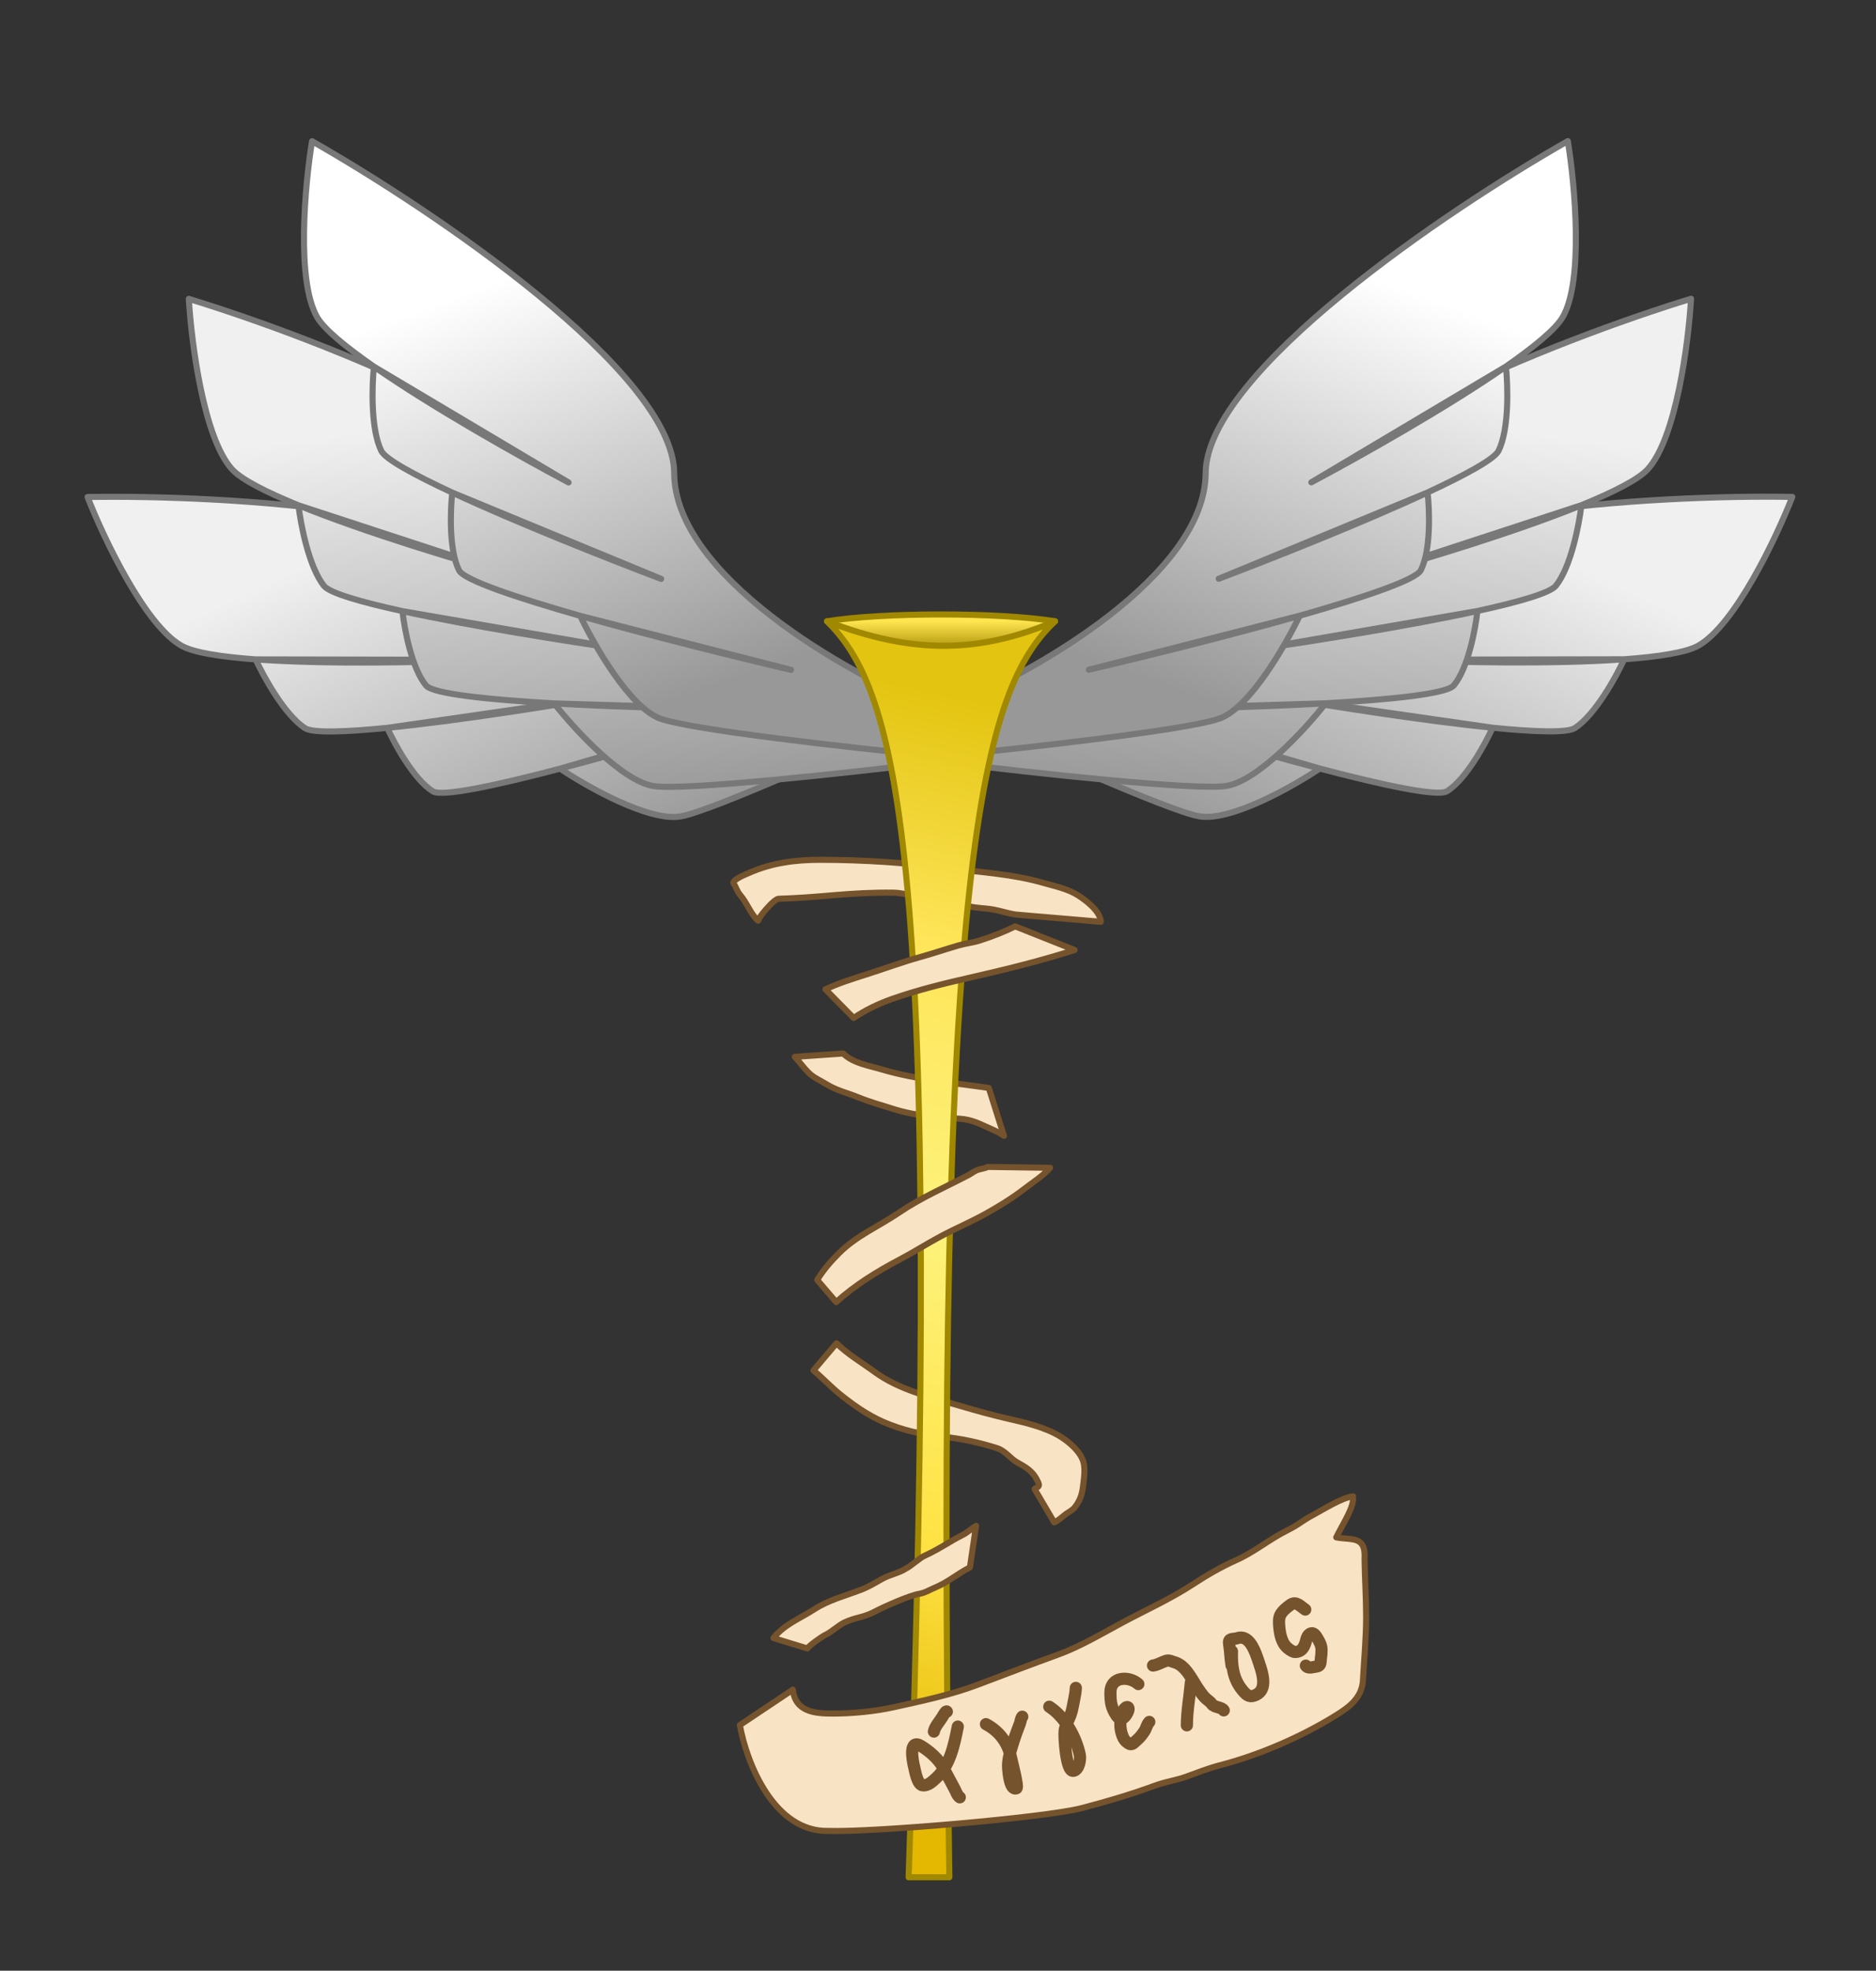 <svg width="617" height="648" viewBox="0 0 617 648" fill="none" xmlns="http://www.w3.org/2000/svg">
<rect x="0" y="0" width="617" height="648" fill="#333333" stroke="none"/>
<path d="M350.433 497.949C349.239 498.859 348.096 499.973 346.72 500.588L340.259 489.613C340.696 489.175 341.697 489.027 341.697 488.284C341.697 487.744 341.082 486.661 340.823 486.173C339.515 483.702 337.05 482.222 334.671 480.931C332.208 479.594 330.804 477.108 327.918 476.18C322.137 474.322 315.986 472.989 309.935 472.412C303.388 471.789 296.578 470.208 290.551 467.571C285.327 465.285 280.708 462.031 276.281 458.47C273.229 456.015 270.55 453.085 267.544 450.625L275.116 441.688C278.869 445.381 283.463 448.028 287.675 451.117C295.66 456.972 305.745 459.318 315.086 462.074C320.508 463.674 326.065 465.244 331.576 466.497C337.237 467.783 343.709 469.279 348.722 472.339C351.543 474.062 355.333 477.308 356.294 480.603C357.031 483.13 356.467 486.406 356.167 488.957C355.868 491.491 355.1 493.617 353.455 495.674C352.712 496.602 351.381 497.227 350.433 497.949Z" fill="#F8E3C5" stroke="#75532C" stroke-width="2" stroke-linecap="round" stroke-linejoin="round"/>
<path d="M290.077 351.664C301.454 355.059 313.502 355.976 325.206 357.744L330.193 373.47C328.425 372.173 325.75 371.143 323.732 370.211C321.802 369.321 320.027 368.557 317.926 368.155C315.123 367.618 312.145 367.794 309.298 367.499C304.264 366.979 299.185 366.303 294.337 364.806C290.106 363.499 286.061 362.351 281.96 360.692C278.614 359.339 275.113 358.536 272.003 356.615C269.886 355.307 267.675 354.453 265.888 352.665C264.25 351.027 262.976 349.17 261.392 347.514L277.318 346.404C280.543 349.629 285.918 350.423 290.077 351.664Z" fill="#F8E3C5" stroke="#75532C" stroke-width="2" stroke-linecap="round" stroke-linejoin="round"/>
<path d="M354.619 294.439C357.176 296.073 361.922 299.649 362.046 303.103L334.161 300.737C331.676 300.382 329.309 299.569 326.844 299.099C324.062 298.567 321.233 298.683 318.472 297.952C314.486 296.897 310.424 296.831 306.404 296.132C302.303 295.419 297.992 293.59 293.827 293.529C287.23 293.432 280.704 293.802 274.133 294.366C267.422 294.943 262.731 295.32 256 295.537C254.572 295.823 251.833 299.113 250.977 300.165C250.44 300.825 249.95 301.485 249.546 302.235C249.455 302.404 249.5 302.947 249.222 302.676C246.681 300.208 245.805 297.056 243.5 294.366C242.335 293.007 242.135 291.756 241.152 290.253C241.598 288.914 245.192 287.539 246.467 286.977C253.915 283.688 261.686 282.717 269.728 282.717C284.03 282.717 298.087 283.659 312.283 285.502C322.642 286.847 333.149 287.404 343.225 290.326C347.086 291.445 351.197 292.252 354.619 294.439Z" fill="#F8E3C5" stroke="#75532C" stroke-width="2" stroke-linecap="round" stroke-linejoin="round"/>
<path d="M317.736 219.562C350.254 224.738 414.26 225.072 431.354 196.599C448.448 168.127 543.889 162.595 589.473 163.389C584.193 176.866 570.616 205.519 558.545 212.313C554.57 214.55 545.523 215.954 534.178 216.785C531.556 222.512 524.642 235.052 517.966 239.394C515.437 241.038 504.801 240.673 490.891 239.291C488.514 244.609 482.192 256.227 475.926 260.161C472.929 262.043 455.333 258.304 434.042 252.708C425.136 258.692 404.739 270.21 394.398 268.413C384.056 266.615 334.78 244.389 311.434 233.501L317.736 219.562Z" fill="url(#paint0_linear_159_209)"/>
<path d="M534.178 216.785C545.523 215.954 554.57 214.55 558.545 212.313C570.616 205.519 584.193 176.866 589.473 163.389C543.889 162.595 448.448 168.127 431.354 196.599C414.26 225.072 350.254 224.738 317.736 219.562L311.434 233.501C334.78 244.389 384.056 266.615 394.398 268.413C404.739 270.21 425.136 258.692 434.042 252.708M534.178 216.785C511.069 218.478 478.426 217.793 459.701 216.926L534.178 216.785ZM534.178 216.785C531.556 222.512 524.642 235.052 517.966 239.394C515.437 241.038 504.801 240.673 490.891 239.291M490.891 239.291C468.076 237.026 436.453 232.029 417.344 228.688L490.891 239.291ZM490.891 239.291C488.514 244.609 482.192 256.227 475.926 260.161C472.929 262.043 455.333 258.304 434.042 252.708M434.042 252.708C410.824 246.606 383.212 238.295 365.345 232.658L434.042 252.708Z" stroke="#787878" stroke-width="2" stroke-linejoin="round"/>
<path d="M315.14 235.72C347.664 230.583 408.634 211.099 416.081 178.735C423.528 146.372 512.576 111.586 556.169 98.238C555.318 112.688 551.271 144.136 541.894 154.33C538.806 157.687 530.637 161.821 520.105 166.121C519.384 172.379 516.689 186.443 511.683 192.637C509.787 194.983 499.56 197.925 485.905 200.915C485.289 206.707 482.871 219.711 478.13 225.391C475.862 228.107 457.973 229.995 435.995 231.26C429.377 239.706 413.544 256.969 403.153 258.459C392.763 259.948 339.028 254.057 313.459 250.925L315.14 235.72Z" fill="url(#paint1_linear_159_209)"/>
<path d="M520.105 166.121C530.637 161.821 538.806 157.687 541.894 154.33C551.271 144.136 555.318 112.688 556.169 98.238C512.576 111.586 423.528 146.372 416.081 178.735C408.634 211.099 347.664 230.583 315.14 235.72L313.459 250.925C339.028 254.057 392.763 259.948 403.153 258.459C413.544 256.969 429.377 239.706 435.995 231.26M520.105 166.121C498.654 174.88 467.4 184.327 449.325 189.295L520.105 166.121ZM520.105 166.121C519.384 172.379 516.689 186.443 511.683 192.637C509.787 194.983 499.56 197.925 485.905 200.915M485.905 200.915C463.508 205.819 431.89 210.849 412.685 213.584L485.905 200.915ZM485.905 200.915C485.289 206.707 482.871 219.711 478.13 225.391C475.862 228.107 457.973 229.995 435.995 231.26M435.995 231.26C412.028 232.64 383.199 233.279 364.465 233.445L435.995 231.26Z" stroke="#787878" stroke-width="2" stroke-linejoin="round"/>
<path d="M310.482 233.224C341.097 221.103 396.336 188.767 396.531 155.558C396.725 122.349 476.02 68.945 515.643 46.394C517.97 60.68 520.893 92.252 513.97 104.25C511.69 108.2 504.622 114.02 495.284 120.517C495.948 126.781 496.391 141.094 492.86 148.232C491.522 150.936 482.185 156.042 469.514 161.943C470.178 167.73 470.661 180.948 467.276 187.526C465.656 190.673 448.612 196.424 427.442 202.462C422.829 212.149 411.151 232.455 401.337 236.18C391.523 239.904 337.8 245.897 312.165 248.428L310.482 233.224Z" fill="url(#paint2_linear_159_209)"/>
<path d="M495.284 120.517C504.622 114.02 511.69 108.2 513.97 104.25C520.893 92.252 517.97 60.68 515.643 46.394C476.02 68.945 396.725 122.349 396.531 155.558C396.336 188.767 341.097 221.103 310.482 233.224L312.165 248.428C337.8 245.897 391.523 239.904 401.337 236.18C411.151 232.455 422.829 212.149 427.442 202.462M495.284 120.517C476.265 133.752 447.832 149.8 431.279 158.598L495.284 120.517ZM495.284 120.517C495.948 126.781 496.391 141.094 492.86 148.232C491.522 150.936 482.185 156.042 469.514 161.943M469.514 161.943C448.73 171.623 418.975 183.441 400.833 190.306L469.514 161.943ZM469.514 161.943C470.178 167.73 470.661 180.948 467.276 187.526C465.656 190.673 448.612 196.424 427.442 202.462M427.442 202.462C404.355 209.045 376.363 215.969 358.118 220.225L427.442 202.462Z" stroke="#787878" stroke-width="2" stroke-linejoin="round"/>
<path d="M300.534 219.599C268.016 224.775 204.01 225.109 186.916 196.637C169.822 168.164 74.381 162.633 28.797 163.426C34.077 176.903 47.654 205.557 59.725 212.35C63.7 214.587 72.747 215.991 84.092 216.822C86.715 222.55 93.628 235.09 100.305 239.431C102.833 241.076 113.469 240.71 127.379 239.329C129.756 244.646 136.078 256.265 142.344 260.199C145.341 262.08 162.937 258.341 184.228 252.746C193.134 258.729 213.531 270.248 223.873 268.45C234.214 266.652 283.49 244.426 306.836 233.538L300.534 219.599Z" fill="url(#paint3_linear_159_209)"/>
<path d="M84.092 216.822C72.747 215.991 63.7 214.587 59.725 212.35C47.654 205.557 34.077 176.903 28.797 163.426C74.381 162.633 169.822 168.164 186.916 196.637C204.01 225.109 268.016 224.775 300.534 219.599L306.836 233.538C283.49 244.426 234.214 266.652 223.873 268.45C213.531 270.248 193.134 258.729 184.228 252.746M84.092 216.822C107.201 218.515 139.844 217.83 158.569 216.963L84.092 216.822ZM84.092 216.822C86.715 222.55 93.628 235.09 100.305 239.431C102.833 241.076 113.469 240.71 127.379 239.329M127.379 239.329C150.194 237.063 181.817 232.066 200.926 228.725L127.379 239.329ZM127.379 239.329C129.757 244.646 136.078 256.265 142.344 260.199C145.341 262.08 162.937 258.341 184.228 252.746M184.228 252.746C207.446 246.643 235.059 238.332 252.925 232.695L184.228 252.746Z" stroke="#787878" stroke-width="2" stroke-linejoin="round"/>
<path d="M303.13 235.758C270.606 230.62 209.636 211.137 202.189 178.773C194.742 146.409 105.694 111.623 62.101 98.276C62.952 112.725 66.999 144.173 76.377 154.368C79.464 157.725 87.633 161.859 98.165 166.159C98.886 172.416 101.581 186.48 106.587 192.674C108.484 195.02 118.711 197.963 132.365 200.952C132.981 206.745 135.399 219.749 140.14 225.428C142.408 228.145 160.297 230.032 182.275 231.298C188.893 239.743 204.726 257.006 215.117 258.496C225.507 259.986 279.242 254.094 304.811 250.962L303.13 235.758Z" fill="url(#paint4_linear_159_209)"/>
<path d="M98.165 166.159C87.633 161.859 79.464 157.725 76.377 154.368C66.999 144.173 62.952 112.725 62.101 98.276C105.694 111.623 194.742 146.409 202.189 178.773C209.636 211.137 270.606 230.62 303.13 235.758L304.811 250.962C279.242 254.094 225.507 259.986 215.117 258.496C204.726 257.006 188.893 239.743 182.275 231.298M98.165 166.159C119.617 174.918 150.87 184.365 168.945 189.333L98.165 166.159ZM98.165 166.159C98.886 172.416 101.581 186.48 106.587 192.674C108.484 195.02 118.711 197.963 132.365 200.952M132.365 200.952C154.762 205.856 186.38 210.887 205.585 213.621L132.365 200.952ZM132.365 200.952C132.981 206.744 135.399 219.749 140.14 225.428C142.408 228.145 160.297 230.032 182.275 231.298M182.275 231.298C206.242 232.677 235.071 233.316 253.805 233.483L182.275 231.298Z" stroke="#787878" stroke-width="2" stroke-linejoin="round"/>
<path d="M307.788 233.261C277.173 221.141 221.934 188.805 221.739 155.596C221.545 122.386 142.25 68.982 102.627 46.431C100.301 60.718 97.378 92.29 104.301 104.287C106.58 108.238 113.648 114.057 122.986 120.555C122.322 126.819 121.879 141.131 125.41 148.269C126.748 150.973 136.085 156.079 148.756 161.981C148.092 167.768 147.609 180.986 150.995 187.564C152.614 190.71 169.658 196.462 190.828 202.499C195.441 212.187 207.119 232.493 216.933 236.217C226.747 239.941 280.47 245.935 306.105 248.466L307.788 233.261Z" fill="url(#paint5_linear_159_209)"/>
<path d="M122.986 120.555C113.648 114.057 106.58 108.238 104.301 104.287C97.378 92.29 100.301 60.718 102.627 46.431C142.25 68.982 221.545 122.386 221.739 155.596C221.934 188.805 277.173 221.141 307.788 233.261L306.105 248.466C280.47 245.935 226.747 239.941 216.933 236.217C207.119 232.493 195.441 212.187 190.828 202.499M122.986 120.555C142.005 133.789 170.438 149.838 186.991 158.636L122.986 120.555ZM122.986 120.555C122.322 126.819 121.879 141.131 125.41 148.269C126.748 150.973 136.085 156.079 148.756 161.981M148.756 161.981C169.54 171.66 199.295 183.479 217.438 190.344L148.756 161.981ZM148.756 161.981C148.092 167.768 147.609 180.986 150.995 187.564C152.614 190.71 169.658 196.462 190.828 202.499M190.828 202.499C213.915 209.083 241.907 216.006 260.152 220.262L190.828 202.499Z" stroke="#787878" stroke-width="2" stroke-linejoin="round"/>
<path d="M347 204.287C328.5 201.287 290.5 201.287 272 204.287L307.5 234.787L347 204.287Z" fill="url(#paint6_linear_159_209)" stroke="#A08800" stroke-width="2" stroke-linejoin="round"/>
<path d="M298.833 617.275C310.588 279.933 295.118 227.055 272 204.287C300.304 215.287 322.172 214.787 347 204.287C323.44 226.59 307.11 279.765 312.24 617.275H298.833Z" fill="url(#paint7_linear_159_209)" stroke="#A08800" stroke-width="2" stroke-linejoin="round"/>
<path d="M439.478 505.502C442.5 499.537 445.32 495.549 445 492.041C441.412 492.393 435.096 496.414 432.04 498.037C427.8 500.29 427.647 501.062 423.356 503.207C417.493 506.139 412.501 510.378 406.476 513.044C401.633 515.188 396.632 518.131 392.216 521.018C384.941 525.775 376.711 529.478 369.051 533.59C362.29 537.22 355.2 541.453 347.981 544.067C339.227 547.236 330.449 550.605 321.73 553.904C312.646 557.341 303.368 559.265 293.967 561.354C287.737 562.738 280.27 563.449 273.857 563.449C267.812 563.449 261.565 562.833 260.761 555.592L243.328 567.233C245.53 579.616 254.54 602.537 272.54 602.037C286.54 602.537 343.599 597.697 355.664 594.56C363.837 592.435 372.093 590.002 380.022 587.08C383.339 585.859 386.909 585.384 390.237 584.17C393.9 582.835 397.332 581.459 401.122 580.474C414.262 577.058 427.93 571.141 439.478 563.973C444.019 561.155 447.971 558.082 448.267 552.449C448.622 545.712 449.315 538.518 449.315 531.67C449.315 525.343 448.886 519.081 448.791 512.753C449.315 504.738 444.5 506.537 439.478 505.502Z" fill="#F8E3C5"/>
<path d="M445 492.037L445 492.041M445 492.041C445.32 495.549 442.5 499.537 439.478 505.502C444.5 506.537 449.315 504.738 448.791 512.753C448.886 519.081 449.315 525.343 449.315 531.67C449.315 538.518 448.622 545.712 448.267 552.449C447.971 558.082 444.019 561.155 439.478 563.973C427.93 571.141 414.262 577.058 401.122 580.474C397.332 581.459 393.9 582.835 390.237 584.17C386.909 585.384 383.339 585.859 380.022 587.08C372.093 590.002 363.837 592.435 355.664 594.56C343.599 597.697 286.54 602.537 272.54 602.037C254.54 602.537 245.53 579.616 243.328 567.233L260.761 555.592C261.565 562.833 267.812 563.449 273.857 563.449C280.27 563.449 287.737 562.738 293.967 561.354C303.368 559.265 312.646 557.341 321.73 553.904C330.449 550.605 339.227 547.236 347.981 544.067C355.2 541.453 362.29 537.22 369.051 533.59C376.711 529.478 384.941 525.775 392.216 521.018C396.632 518.131 401.633 515.188 406.476 513.044C412.501 510.378 417.493 506.139 423.356 503.207C427.647 501.062 427.8 500.29 432.04 498.037C435.096 496.414 441.412 492.393 445 492.041ZM445 492.041C445.014 492.04 445.027 492.039 445.04 492.037" stroke="#75532C" stroke-width="2" stroke-linecap="round" stroke-linejoin="round"/>
<path d="M271.54 537.537C270.557 537.953 266.087 541.08 265.54 542.037L254.387 538.625C257.883 534.159 263.13 532.191 267.804 529.167C272.443 526.165 277.833 524.769 282.966 522.822C285.754 521.765 287.596 520.591 290.096 519.185C292.61 517.771 295.7 517.263 297.925 515.78C299.722 514.905 302.359 512.335 304.074 511.563C306.502 510.471 308.567 509.284 310.863 507.941C312.746 506.841 314.6 505.699 316.56 504.738C318.213 503.928 319.444 502.638 321.02 501.716L318.999 515.386C314.754 517.558 311.906 520.202 307.5 522.037C305.486 522.877 304.635 523.584 302.54 524.037C299.24 524.509 290.667 528.367 287.71 529.923C283.594 532.089 281.733 531.585 277.54 533.59C275.979 534.337 273.04 536.903 271.54 537.537Z" fill="#F8E3C5" stroke="#75532C" stroke-width="2" stroke-linecap="round" stroke-linejoin="round"/>
<path d="M295.92 414.15C288.436 418.097 281.31 422.473 275.007 428.146L268.782 420.866C270.742 417.598 273.322 414.687 276.026 411.984C281.695 406.315 289.171 403.161 295.702 398.715C302.824 393.866 310.895 390.36 318.508 386.393C319.453 385.9 320.263 385.2 321.256 384.791C322.432 384.307 323.697 384.29 324.878 383.699L345.373 383.99C342.872 386.795 339.901 388.589 336.946 390.87C332.951 393.954 328.838 396.484 324.441 398.951C319.512 401.718 314.307 403.891 309.334 406.56C304.804 408.99 300.466 411.751 295.92 414.15Z" fill="#F8E3C5" stroke="#75532C" stroke-width="2" stroke-linecap="round" stroke-linejoin="round"/>
<path d="M293.335 328.494C289.027 330.012 284.543 332.147 280.758 334.737L271.476 325.309C275.862 323.255 280.377 321.859 284.981 320.394C290.888 318.515 296.698 316.344 302.691 314.679C306.878 313.516 311.002 312.111 315.177 310.893C317.498 310.216 319.933 309.989 322.221 309.255C326.193 307.981 330.139 306.461 333.87 304.595L353.436 312.367C342.281 315.953 330.628 318.813 319.2 321.414C310.475 323.399 301.785 325.516 293.335 328.494Z" fill="#F8E3C5" stroke="#75532C" stroke-width="2" stroke-linecap="round" stroke-linejoin="round"/>
<path d="M315.013 567.731C313.861 573.493 312.525 580.392 307.987 584.567C306.739 585.716 305.34 587.155 303.546 587.061C301.701 586.964 300.954 582.208 300.616 580.854C300.157 579.019 298.674 571.432 303.036 574.174C305.897 575.972 308.661 578.385 310.281 581.345C311.534 583.637 312.742 585.942 313.975 588.244C314.454 589.138 314.839 590.439 315.668 590.992" stroke="#75532C" stroke-width="4" stroke-linecap="round"/>
<path d="M307.15 569.369C307.441 567.767 308.984 566.078 309.844 564.709C310.178 564.177 311.16 562.318 311.409 562.816" stroke="#75532C" stroke-width="4" stroke-linecap="round"/>
<path d="M324.268 566.927C328.736 569.305 331.527 573.075 332.571 578.172C332.73 578.949 335.043 587.72 334.306 588.008C332.09 588.874 331.662 582.478 331.575 581.557C331.291 578.555 332.529 575.26 333.397 572.408C333.987 570.471 334.737 568.608 335.436 566.712C335.713 565.962 335.746 565.045 336.213 564.481" stroke="#75532C" stroke-width="4" stroke-linecap="round"/>
<path d="M345.094 561.198C350.28 564.576 353.879 571.082 355.131 577.012C355.45 578.52 354.885 581.9 353.064 582.285C350.532 582.82 349.897 570.382 350.147 569.005C350.473 567.21 351.424 565.706 352.053 564.026C352.675 562.366 352.915 560.603 353.272 558.876C353.537 557.6 353.783 556.298 353.83 555" stroke="#75532C" stroke-width="4" stroke-linecap="round"/>
<path d="M374.387 553.746C371.21 550.922 365.214 551.314 365.214 556.476C365.214 559.564 365.412 561.424 367.161 564.048C368.491 566.042 369.877 565.024 370.783 563.21C371.921 560.935 370.325 560.754 369.473 562.41C368.224 564.839 368.169 568.183 369.145 570.709C369.613 571.92 370.03 572.491 371.093 573.221C372.295 574.048 372.899 573.025 373.914 572.166C374.895 571.336 375.644 570.353 376.353 569.29C377.013 568.3 377.191 566.996 377.991 566.196" stroke="#75532C" stroke-width="4" stroke-linecap="round"/>
<path d="M379.214 547.658C380.772 547.435 382.08 546.551 383.546 546.093C384.556 545.777 385.418 546.349 386.349 546.602C390.005 547.599 392.146 552.506 394.084 555.339C394.779 556.355 395.362 557.168 396.196 558.106C396.866 558.859 397.995 559.475 398.526 560.272C399.363 561.527 401.918 561.287 402.475 562.401" stroke="#75532C" stroke-width="4" stroke-linecap="round"/>
<path d="M391.664 553.228C391.273 557.869 390.353 562.662 390.353 567.316" stroke="#75532C" stroke-width="4" stroke-linecap="round"/>
<path d="M405.182 542.999C405.03 547.574 405.52 551.935 408.479 555.595C409.761 557.18 410.727 558.15 412.456 557.555C417.496 555.821 415.045 549.565 413.51 545.103C412.374 541.802 410.448 537.442 406.88 538.67C405.582 539.117 403.927 538.462 404.246 540.501C404.62 542.888 404.653 545.292 405.045 547.623" stroke="#75532C" stroke-width="4" stroke-linecap="round"/>
<path d="M429.286 529.25C427.617 528.116 426.279 526.346 424.397 527.701C423.194 528.567 421.833 529.642 421.109 530.992C420.522 532.086 420.63 533.689 420.737 534.913C420.977 537.634 421.624 540.685 423.958 542.271C424.552 542.675 425.263 543.211 426 543.199C427.895 543.167 428.747 541.966 429.326 540.229C429.717 539.056 429.865 537.41 431.257 537.058C432.258 536.806 432.942 538.16 433.402 538.903C434.03 539.915 434.675 541.254 434.641 542.481C434.617 543.343 434.597 544.222 434.455 545.071C434.336 545.78 434.427 546.703 434.094 547.345C433.756 547.997 432.772 547.996 432.14 548.131C431.344 548.3 429.984 548.573 429.478 547.687" stroke="#75532C" stroke-width="4" stroke-linecap="round"/>
<defs>
<linearGradient id="paint0_linear_159_209" x1="463.097" y1="160.136" x2="407.719" y2="278.548" gradientUnits="userSpaceOnUse">
<stop stop-color="#F0F0F0"/>
<stop offset="1" stop-color="#9B9B9B"/>
</linearGradient>
<linearGradient id="paint1_linear_159_209" x1="434.986" y1="134.24" x2="418.957" y2="263.976" gradientUnits="userSpaceOnUse">
<stop stop-color="#F0F0F0"/>
<stop offset="1" stop-color="#9B9B9B"/>
</linearGradient>
<linearGradient id="paint2_linear_159_209" x1="468.5" y1="97.537" x2="417.965" y2="238.11" gradientUnits="userSpaceOnUse">
<stop stop-color="white"/>
<stop offset="1" stop-color="#999898"/>
</linearGradient>
<linearGradient id="paint3_linear_159_209" x1="155.173" y1="160.173" x2="210.551" y2="278.586" gradientUnits="userSpaceOnUse">
<stop stop-color="#F0F0F0"/>
<stop offset="1" stop-color="#9B9B9B"/>
</linearGradient>
<linearGradient id="paint4_linear_159_209" x1="183.284" y1="134.278" x2="199.313" y2="264.014" gradientUnits="userSpaceOnUse">
<stop stop-color="#F0F0F0"/>
<stop offset="1" stop-color="#9B9B9B"/>
</linearGradient>
<linearGradient id="paint5_linear_159_209" x1="149.77" y1="97.575" x2="200.305" y2="238.147" gradientUnits="userSpaceOnUse">
<stop stop-color="white"/>
<stop offset="1" stop-color="#999898"/>
</linearGradient>
<linearGradient id="paint6_linear_159_209" x1="310" y1="200.787" x2="310" y2="229.787" gradientUnits="userSpaceOnUse">
<stop offset="0.12" stop-color="#FFE550"/>
<stop offset="0.476" stop-color="#A38A00"/>
</linearGradient>
<linearGradient id="paint7_linear_159_209" x1="356" y1="204.287" x2="264" y2="617.287" gradientUnits="userSpaceOnUse">
<stop offset="0.077" stop-color="#E3C410"/>
<stop offset="0.267" stop-color="#FEE559"/>
<stop offset="0.486" stop-color="#FDF27B"/>
<stop offset="0.722" stop-color="#FFE345"/>
<stop offset="0.934" stop-color="#E4B700"/>
</linearGradient>
</defs>
</svg>

